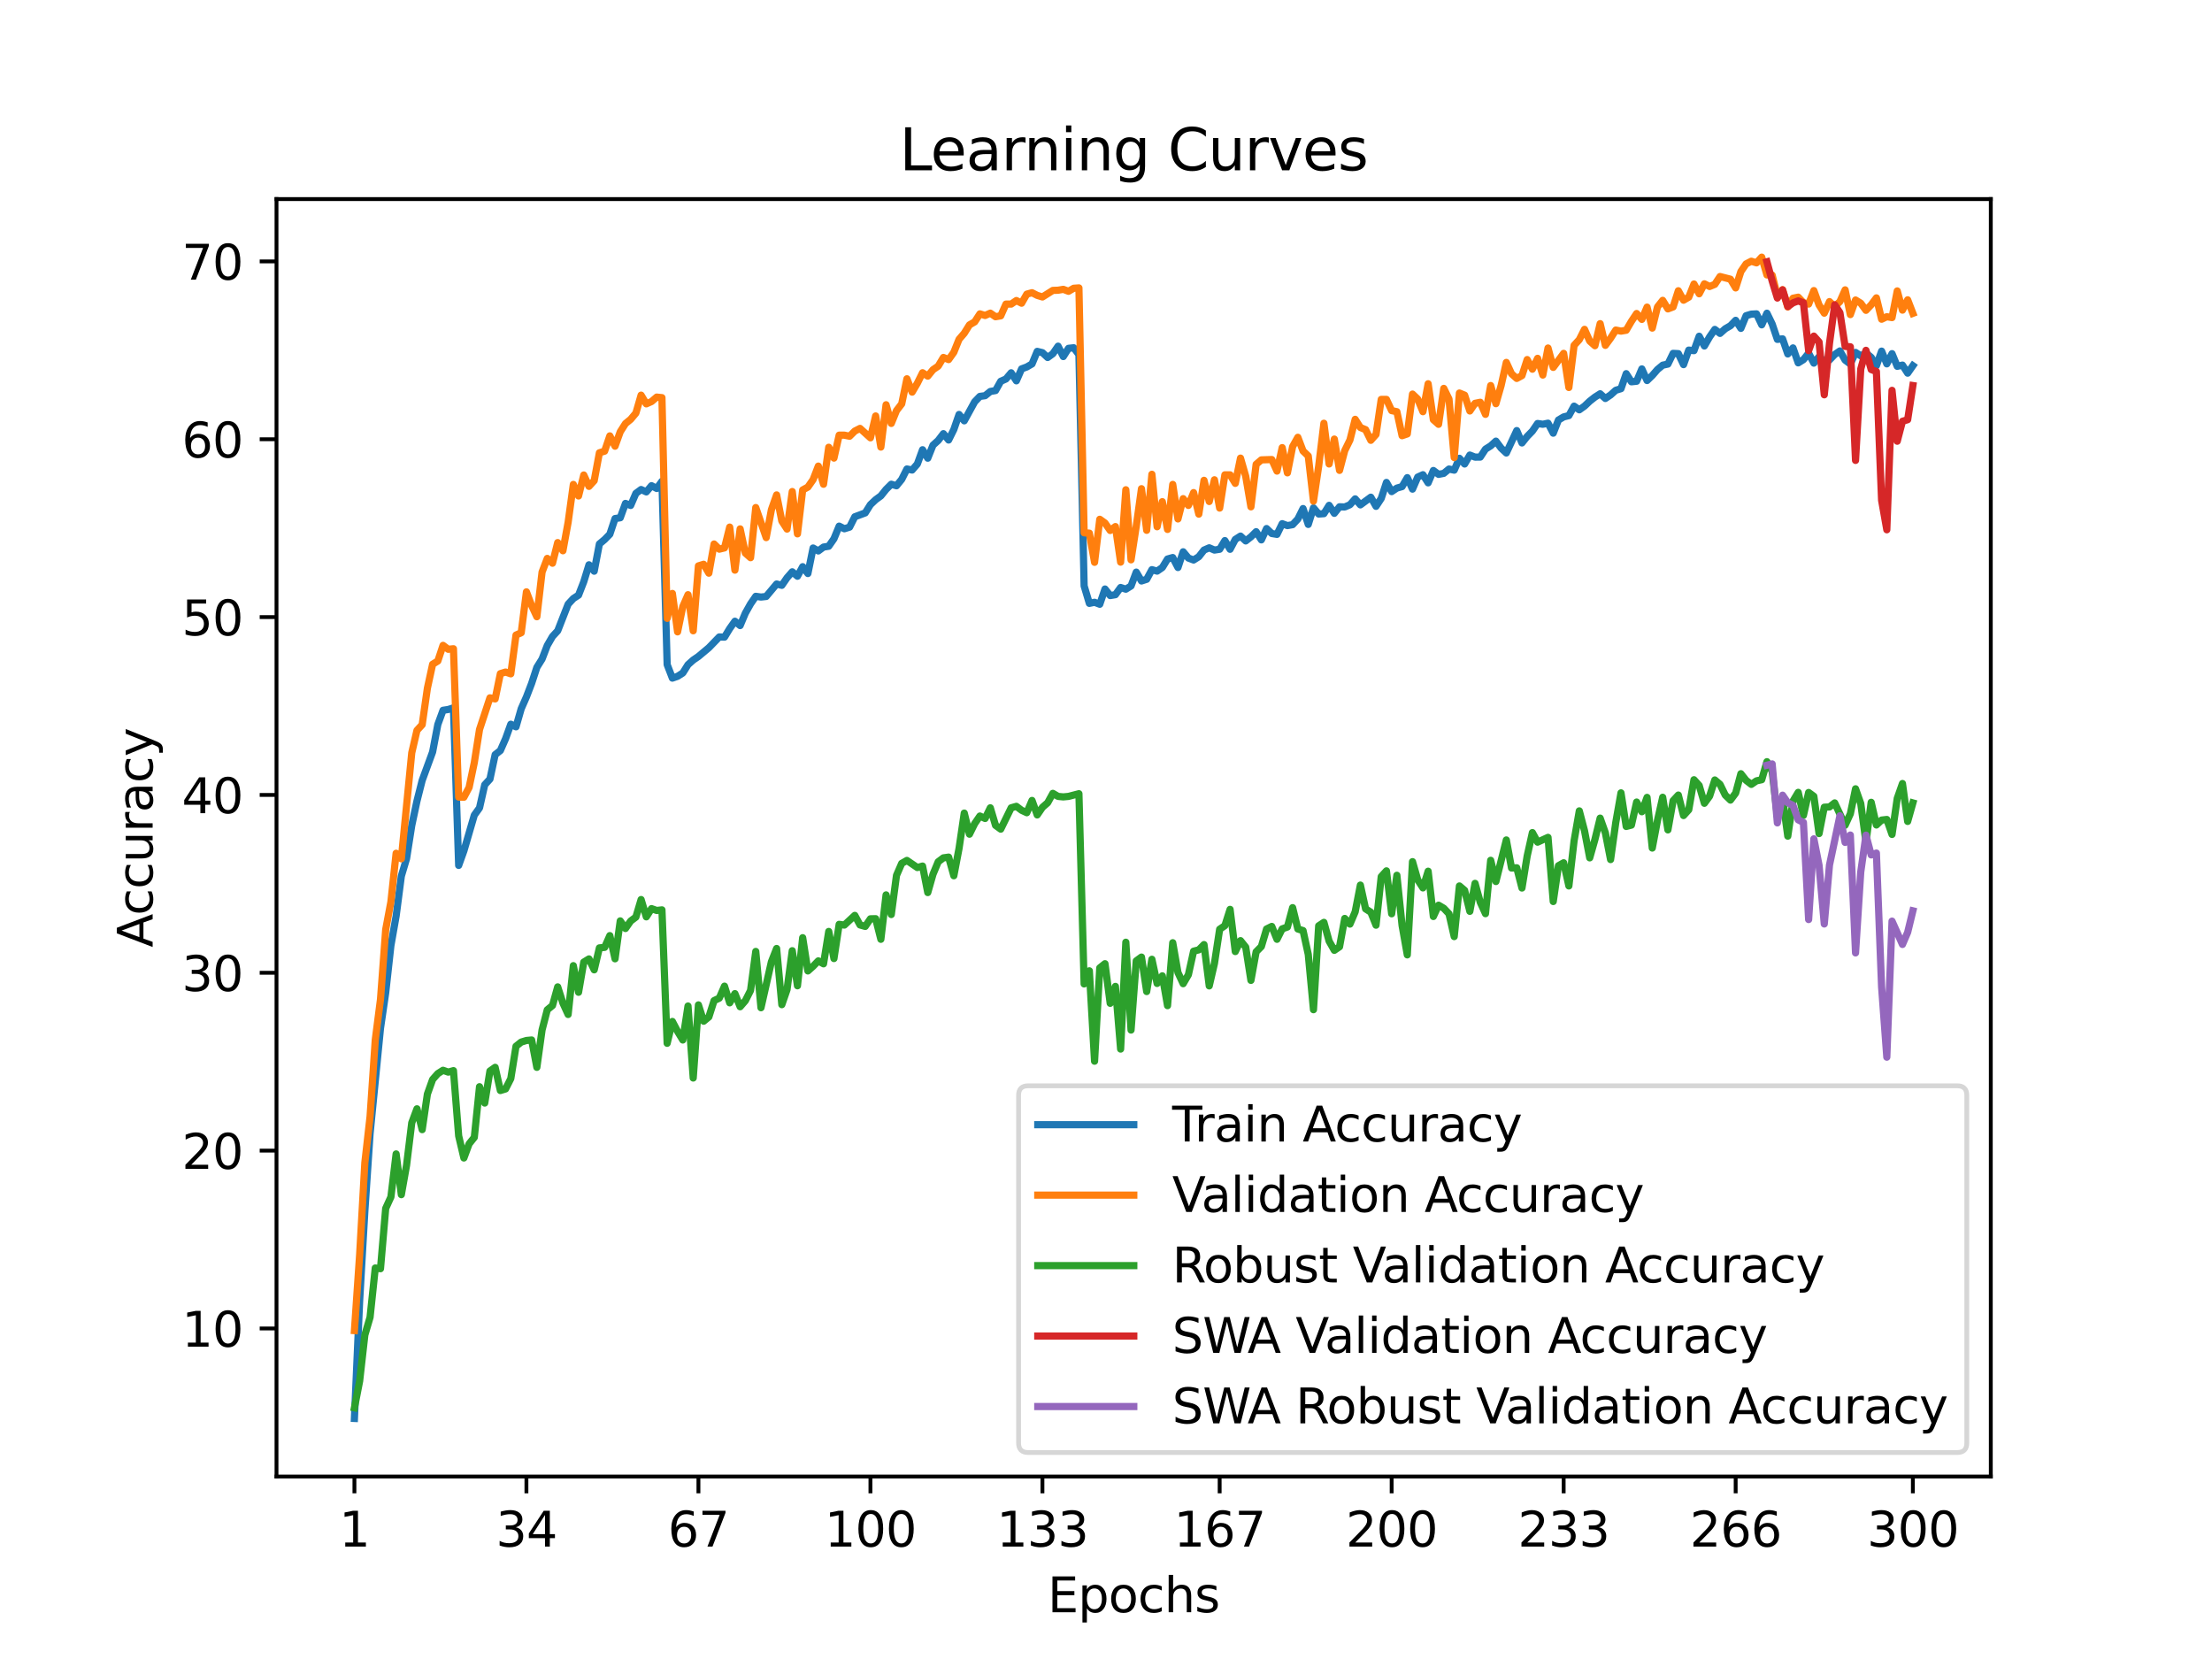 <?xml version="1.0" encoding="utf-8" standalone="no"?>
<!DOCTYPE svg PUBLIC "-//W3C//DTD SVG 1.1//EN"
  "http://www.w3.org/Graphics/SVG/1.1/DTD/svg11.dtd">
<svg xmlns:xlink="http://www.w3.org/1999/xlink" width="460.8pt" height="345.6pt" viewBox="0 0 460.8 345.6" xmlns="http://www.w3.org/2000/svg" version="1.1">
 <defs>
  <style type="text/css">*{stroke-linejoin: round; stroke-linecap: butt}</style>
 </defs>
 <g id="figure_1">
  <g id="patch_1">
   <path d="M 0 345.6 
L 460.8 345.6 
L 460.8 0 
L 0 0 
z
" style="fill: #ffffff"/>
  </g>
  <g id="axes_1">
   <g id="patch_2">
    <path d="M 57.6 307.584 
L 414.72 307.584 
L 414.72 41.472 
L 57.6 41.472 
z
" style="fill: #ffffff"/>
   </g>
   <g id="matplotlib.axis_1">
    <g id="xtick_1">
     <g id="line2d_1">
      <defs>
       <path id="m4e89947d98" d="M 0 0 
L 0 3.5 
" style="stroke: #000000; stroke-width: 0.8"/>
      </defs>
      <g>
       <use xlink:href="#m4e89947d98" x="73.833" y="307.584" style="stroke: #000000; stroke-width: 0.8"/>
      </g>
     </g>
     <g id="text_1">
      <!-- 1 -->
      <g transform="translate(70.651 322.182) scale(0.1 -0.1)">
       <defs>
        <path id="DejaVuSans-31" d="M 794 531 
L 1825 531 
L 1825 4091 
L 703 3866 
L 703 4441 
L 1819 4666 
L 2450 4666 
L 2450 531 
L 3481 531 
L 3481 0 
L 794 0 
L 794 531 
z
" transform="scale(0.016)"/>
       </defs>
       <use xlink:href="#DejaVuSans-31"/>
      </g>
     </g>
    </g>
    <g id="xtick_2">
     <g id="line2d_2">
      <g>
       <use xlink:href="#m4e89947d98" x="109.664" y="307.584" style="stroke: #000000; stroke-width: 0.8"/>
      </g>
     </g>
     <g id="text_2">
      <!-- 34 -->
      <g transform="translate(103.302 322.182) scale(0.1 -0.1)">
       <defs>
        <path id="DejaVuSans-33" d="M 2597 2516 
Q 3050 2419 3304 2112 
Q 3559 1806 3559 1356 
Q 3559 666 3084 287 
Q 2609 -91 1734 -91 
Q 1441 -91 1130 -33 
Q 819 25 488 141 
L 488 750 
Q 750 597 1062 519 
Q 1375 441 1716 441 
Q 2309 441 2620 675 
Q 2931 909 2931 1356 
Q 2931 1769 2642 2001 
Q 2353 2234 1838 2234 
L 1294 2234 
L 1294 2753 
L 1863 2753 
Q 2328 2753 2575 2939 
Q 2822 3125 2822 3475 
Q 2822 3834 2567 4026 
Q 2313 4219 1838 4219 
Q 1578 4219 1281 4162 
Q 984 4106 628 3988 
L 628 4550 
Q 988 4650 1302 4700 
Q 1616 4750 1894 4750 
Q 2613 4750 3031 4423 
Q 3450 4097 3450 3541 
Q 3450 3153 3228 2886 
Q 3006 2619 2597 2516 
z
" transform="scale(0.016)"/>
        <path id="DejaVuSans-34" d="M 2419 4116 
L 825 1625 
L 2419 1625 
L 2419 4116 
z
M 2253 4666 
L 3047 4666 
L 3047 1625 
L 3713 1625 
L 3713 1100 
L 3047 1100 
L 3047 0 
L 2419 0 
L 2419 1100 
L 313 1100 
L 313 1709 
L 2253 4666 
z
" transform="scale(0.016)"/>
       </defs>
       <use xlink:href="#DejaVuSans-33"/>
       <use xlink:href="#DejaVuSans-34" x="63.623"/>
      </g>
     </g>
    </g>
    <g id="xtick_3">
     <g id="line2d_3">
      <g>
       <use xlink:href="#m4e89947d98" x="145.496" y="307.584" style="stroke: #000000; stroke-width: 0.8"/>
      </g>
     </g>
     <g id="text_3">
      <!-- 67 -->
      <g transform="translate(139.133 322.182) scale(0.1 -0.1)">
       <defs>
        <path id="DejaVuSans-36" d="M 2113 2584 
Q 1688 2584 1439 2293 
Q 1191 2003 1191 1497 
Q 1191 994 1439 701 
Q 1688 409 2113 409 
Q 2538 409 2786 701 
Q 3034 994 3034 1497 
Q 3034 2003 2786 2293 
Q 2538 2584 2113 2584 
z
M 3366 4563 
L 3366 3988 
Q 3128 4100 2886 4159 
Q 2644 4219 2406 4219 
Q 1781 4219 1451 3797 
Q 1122 3375 1075 2522 
Q 1259 2794 1537 2939 
Q 1816 3084 2150 3084 
Q 2853 3084 3261 2657 
Q 3669 2231 3669 1497 
Q 3669 778 3244 343 
Q 2819 -91 2113 -91 
Q 1303 -91 875 529 
Q 447 1150 447 2328 
Q 447 3434 972 4092 
Q 1497 4750 2381 4750 
Q 2619 4750 2861 4703 
Q 3103 4656 3366 4563 
z
" transform="scale(0.016)"/>
        <path id="DejaVuSans-37" d="M 525 4666 
L 3525 4666 
L 3525 4397 
L 1831 0 
L 1172 0 
L 2766 4134 
L 525 4134 
L 525 4666 
z
" transform="scale(0.016)"/>
       </defs>
       <use xlink:href="#DejaVuSans-36"/>
       <use xlink:href="#DejaVuSans-37" x="63.623"/>
      </g>
     </g>
    </g>
    <g id="xtick_4">
     <g id="line2d_4">
      <g>
       <use xlink:href="#m4e89947d98" x="181.327" y="307.584" style="stroke: #000000; stroke-width: 0.8"/>
      </g>
     </g>
     <g id="text_4">
      <!-- 100 -->
      <g transform="translate(171.783 322.182) scale(0.1 -0.1)">
       <defs>
        <path id="DejaVuSans-30" d="M 2034 4250 
Q 1547 4250 1301 3770 
Q 1056 3291 1056 2328 
Q 1056 1369 1301 889 
Q 1547 409 2034 409 
Q 2525 409 2770 889 
Q 3016 1369 3016 2328 
Q 3016 3291 2770 3770 
Q 2525 4250 2034 4250 
z
M 2034 4750 
Q 2819 4750 3233 4129 
Q 3647 3509 3647 2328 
Q 3647 1150 3233 529 
Q 2819 -91 2034 -91 
Q 1250 -91 836 529 
Q 422 1150 422 2328 
Q 422 3509 836 4129 
Q 1250 4750 2034 4750 
z
" transform="scale(0.016)"/>
       </defs>
       <use xlink:href="#DejaVuSans-31"/>
       <use xlink:href="#DejaVuSans-30" x="63.623"/>
       <use xlink:href="#DejaVuSans-30" x="127.246"/>
      </g>
     </g>
    </g>
    <g id="xtick_5">
     <g id="line2d_5">
      <g>
       <use xlink:href="#m4e89947d98" x="217.158" y="307.584" style="stroke: #000000; stroke-width: 0.8"/>
      </g>
     </g>
     <g id="text_5">
      <!-- 133 -->
      <g transform="translate(207.615 322.182) scale(0.1 -0.1)">
       <use xlink:href="#DejaVuSans-31"/>
       <use xlink:href="#DejaVuSans-33" x="63.623"/>
       <use xlink:href="#DejaVuSans-33" x="127.246"/>
      </g>
     </g>
    </g>
    <g id="xtick_6">
     <g id="line2d_6">
      <g>
       <use xlink:href="#m4e89947d98" x="254.076" y="307.584" style="stroke: #000000; stroke-width: 0.8"/>
      </g>
     </g>
     <g id="text_6">
      <!-- 167 -->
      <g transform="translate(244.532 322.182) scale(0.1 -0.1)">
       <use xlink:href="#DejaVuSans-31"/>
       <use xlink:href="#DejaVuSans-36" x="63.623"/>
       <use xlink:href="#DejaVuSans-37" x="127.246"/>
      </g>
     </g>
    </g>
    <g id="xtick_7">
     <g id="line2d_7">
      <g>
       <use xlink:href="#m4e89947d98" x="289.907" y="307.584" style="stroke: #000000; stroke-width: 0.8"/>
      </g>
     </g>
     <g id="text_7">
      <!-- 200 -->
      <g transform="translate(280.363 322.182) scale(0.1 -0.1)">
       <defs>
        <path id="DejaVuSans-32" d="M 1228 531 
L 3431 531 
L 3431 0 
L 469 0 
L 469 531 
Q 828 903 1448 1529 
Q 2069 2156 2228 2338 
Q 2531 2678 2651 2914 
Q 2772 3150 2772 3378 
Q 2772 3750 2511 3984 
Q 2250 4219 1831 4219 
Q 1534 4219 1204 4116 
Q 875 4013 500 3803 
L 500 4441 
Q 881 4594 1212 4672 
Q 1544 4750 1819 4750 
Q 2544 4750 2975 4387 
Q 3406 4025 3406 3419 
Q 3406 3131 3298 2873 
Q 3191 2616 2906 2266 
Q 2828 2175 2409 1742 
Q 1991 1309 1228 531 
z
" transform="scale(0.016)"/>
       </defs>
       <use xlink:href="#DejaVuSans-32"/>
       <use xlink:href="#DejaVuSans-30" x="63.623"/>
       <use xlink:href="#DejaVuSans-30" x="127.246"/>
      </g>
     </g>
    </g>
    <g id="xtick_8">
     <g id="line2d_8">
      <g>
       <use xlink:href="#m4e89947d98" x="325.739" y="307.584" style="stroke: #000000; stroke-width: 0.8"/>
      </g>
     </g>
     <g id="text_8">
      <!-- 233 -->
      <g transform="translate(316.195 322.182) scale(0.1 -0.1)">
       <use xlink:href="#DejaVuSans-32"/>
       <use xlink:href="#DejaVuSans-33" x="63.623"/>
       <use xlink:href="#DejaVuSans-33" x="127.246"/>
      </g>
     </g>
    </g>
    <g id="xtick_9">
     <g id="line2d_9">
      <g>
       <use xlink:href="#m4e89947d98" x="361.57" y="307.584" style="stroke: #000000; stroke-width: 0.8"/>
      </g>
     </g>
     <g id="text_9">
      <!-- 266 -->
      <g transform="translate(352.026 322.182) scale(0.1 -0.1)">
       <use xlink:href="#DejaVuSans-32"/>
       <use xlink:href="#DejaVuSans-36" x="63.623"/>
       <use xlink:href="#DejaVuSans-36" x="127.246"/>
      </g>
     </g>
    </g>
    <g id="xtick_10">
     <g id="line2d_10">
      <g>
       <use xlink:href="#m4e89947d98" x="398.487" y="307.584" style="stroke: #000000; stroke-width: 0.8"/>
      </g>
     </g>
     <g id="text_10">
      <!-- 300 -->
      <g transform="translate(388.944 322.182) scale(0.1 -0.1)">
       <use xlink:href="#DejaVuSans-33"/>
       <use xlink:href="#DejaVuSans-30" x="63.623"/>
       <use xlink:href="#DejaVuSans-30" x="127.246"/>
      </g>
     </g>
    </g>
    <g id="text_11">
     <!-- Epochs -->
     <g transform="translate(218.244 335.861) scale(0.1 -0.1)">
      <defs>
       <path id="DejaVuSans-45" d="M 628 4666 
L 3578 4666 
L 3578 4134 
L 1259 4134 
L 1259 2753 
L 3481 2753 
L 3481 2222 
L 1259 2222 
L 1259 531 
L 3634 531 
L 3634 0 
L 628 0 
L 628 4666 
z
" transform="scale(0.016)"/>
       <path id="DejaVuSans-70" d="M 1159 525 
L 1159 -1331 
L 581 -1331 
L 581 3500 
L 1159 3500 
L 1159 2969 
Q 1341 3281 1617 3432 
Q 1894 3584 2278 3584 
Q 2916 3584 3314 3078 
Q 3713 2572 3713 1747 
Q 3713 922 3314 415 
Q 2916 -91 2278 -91 
Q 1894 -91 1617 61 
Q 1341 213 1159 525 
z
M 3116 1747 
Q 3116 2381 2855 2742 
Q 2594 3103 2138 3103 
Q 1681 3103 1420 2742 
Q 1159 2381 1159 1747 
Q 1159 1113 1420 752 
Q 1681 391 2138 391 
Q 2594 391 2855 752 
Q 3116 1113 3116 1747 
z
" transform="scale(0.016)"/>
       <path id="DejaVuSans-6f" d="M 1959 3097 
Q 1497 3097 1228 2736 
Q 959 2375 959 1747 
Q 959 1119 1226 758 
Q 1494 397 1959 397 
Q 2419 397 2687 759 
Q 2956 1122 2956 1747 
Q 2956 2369 2687 2733 
Q 2419 3097 1959 3097 
z
M 1959 3584 
Q 2709 3584 3137 3096 
Q 3566 2609 3566 1747 
Q 3566 888 3137 398 
Q 2709 -91 1959 -91 
Q 1206 -91 779 398 
Q 353 888 353 1747 
Q 353 2609 779 3096 
Q 1206 3584 1959 3584 
z
" transform="scale(0.016)"/>
       <path id="DejaVuSans-63" d="M 3122 3366 
L 3122 2828 
Q 2878 2963 2633 3030 
Q 2388 3097 2138 3097 
Q 1578 3097 1268 2742 
Q 959 2388 959 1747 
Q 959 1106 1268 751 
Q 1578 397 2138 397 
Q 2388 397 2633 464 
Q 2878 531 3122 666 
L 3122 134 
Q 2881 22 2623 -34 
Q 2366 -91 2075 -91 
Q 1284 -91 818 406 
Q 353 903 353 1747 
Q 353 2603 823 3093 
Q 1294 3584 2113 3584 
Q 2378 3584 2631 3529 
Q 2884 3475 3122 3366 
z
" transform="scale(0.016)"/>
       <path id="DejaVuSans-68" d="M 3513 2113 
L 3513 0 
L 2938 0 
L 2938 2094 
Q 2938 2591 2744 2837 
Q 2550 3084 2163 3084 
Q 1697 3084 1428 2787 
Q 1159 2491 1159 1978 
L 1159 0 
L 581 0 
L 581 4863 
L 1159 4863 
L 1159 2956 
Q 1366 3272 1645 3428 
Q 1925 3584 2291 3584 
Q 2894 3584 3203 3211 
Q 3513 2838 3513 2113 
z
" transform="scale(0.016)"/>
       <path id="DejaVuSans-73" d="M 2834 3397 
L 2834 2853 
Q 2591 2978 2328 3040 
Q 2066 3103 1784 3103 
Q 1356 3103 1142 2972 
Q 928 2841 928 2578 
Q 928 2378 1081 2264 
Q 1234 2150 1697 2047 
L 1894 2003 
Q 2506 1872 2764 1633 
Q 3022 1394 3022 966 
Q 3022 478 2636 193 
Q 2250 -91 1575 -91 
Q 1294 -91 989 -36 
Q 684 19 347 128 
L 347 722 
Q 666 556 975 473 
Q 1284 391 1588 391 
Q 1994 391 2212 530 
Q 2431 669 2431 922 
Q 2431 1156 2273 1281 
Q 2116 1406 1581 1522 
L 1381 1569 
Q 847 1681 609 1914 
Q 372 2147 372 2553 
Q 372 3047 722 3315 
Q 1072 3584 1716 3584 
Q 2034 3584 2315 3537 
Q 2597 3491 2834 3397 
z
" transform="scale(0.016)"/>
      </defs>
      <use xlink:href="#DejaVuSans-45"/>
      <use xlink:href="#DejaVuSans-70" x="63.184"/>
      <use xlink:href="#DejaVuSans-6f" x="126.66"/>
      <use xlink:href="#DejaVuSans-63" x="187.842"/>
      <use xlink:href="#DejaVuSans-68" x="242.822"/>
      <use xlink:href="#DejaVuSans-73" x="306.201"/>
     </g>
    </g>
   </g>
   <g id="matplotlib.axis_2">
    <g id="ytick_1">
     <g id="line2d_11">
      <defs>
       <path id="m5d0b5d0ecc" d="M 0 0 
L -3.5 0 
" style="stroke: #000000; stroke-width: 0.8"/>
      </defs>
      <g>
       <use xlink:href="#m5d0b5d0ecc" x="57.6" y="276.742" style="stroke: #000000; stroke-width: 0.8"/>
      </g>
     </g>
     <g id="text_12">
      <!-- 10 -->
      <g transform="translate(37.875 280.541) scale(0.1 -0.1)">
       <use xlink:href="#DejaVuSans-31"/>
       <use xlink:href="#DejaVuSans-30" x="63.623"/>
      </g>
     </g>
    </g>
    <g id="ytick_2">
     <g id="line2d_12">
      <g>
       <use xlink:href="#m5d0b5d0ecc" x="57.6" y="239.695" style="stroke: #000000; stroke-width: 0.8"/>
      </g>
     </g>
     <g id="text_13">
      <!-- 20 -->
      <g transform="translate(37.875 243.494) scale(0.1 -0.1)">
       <use xlink:href="#DejaVuSans-32"/>
       <use xlink:href="#DejaVuSans-30" x="63.623"/>
      </g>
     </g>
    </g>
    <g id="ytick_3">
     <g id="line2d_13">
      <g>
       <use xlink:href="#m5d0b5d0ecc" x="57.6" y="202.647" style="stroke: #000000; stroke-width: 0.8"/>
      </g>
     </g>
     <g id="text_14">
      <!-- 30 -->
      <g transform="translate(37.875 206.446) scale(0.1 -0.1)">
       <use xlink:href="#DejaVuSans-33"/>
       <use xlink:href="#DejaVuSans-30" x="63.623"/>
      </g>
     </g>
    </g>
    <g id="ytick_4">
     <g id="line2d_14">
      <g>
       <use xlink:href="#m5d0b5d0ecc" x="57.6" y="165.6" style="stroke: #000000; stroke-width: 0.8"/>
      </g>
     </g>
     <g id="text_15">
      <!-- 40 -->
      <g transform="translate(37.875 169.399) scale(0.1 -0.1)">
       <use xlink:href="#DejaVuSans-34"/>
       <use xlink:href="#DejaVuSans-30" x="63.623"/>
      </g>
     </g>
    </g>
    <g id="ytick_5">
     <g id="line2d_15">
      <g>
       <use xlink:href="#m5d0b5d0ecc" x="57.6" y="128.552" style="stroke: #000000; stroke-width: 0.8"/>
      </g>
     </g>
     <g id="text_16">
      <!-- 50 -->
      <g transform="translate(37.875 132.351) scale(0.1 -0.1)">
       <defs>
        <path id="DejaVuSans-35" d="M 691 4666 
L 3169 4666 
L 3169 4134 
L 1269 4134 
L 1269 2991 
Q 1406 3038 1543 3061 
Q 1681 3084 1819 3084 
Q 2600 3084 3056 2656 
Q 3513 2228 3513 1497 
Q 3513 744 3044 326 
Q 2575 -91 1722 -91 
Q 1428 -91 1123 -41 
Q 819 9 494 109 
L 494 744 
Q 775 591 1075 516 
Q 1375 441 1709 441 
Q 2250 441 2565 725 
Q 2881 1009 2881 1497 
Q 2881 1984 2565 2268 
Q 2250 2553 1709 2553 
Q 1456 2553 1204 2497 
Q 953 2441 691 2322 
L 691 4666 
z
" transform="scale(0.016)"/>
       </defs>
       <use xlink:href="#DejaVuSans-35"/>
       <use xlink:href="#DejaVuSans-30" x="63.623"/>
      </g>
     </g>
    </g>
    <g id="ytick_6">
     <g id="line2d_16">
      <g>
       <use xlink:href="#m5d0b5d0ecc" x="57.6" y="91.505" style="stroke: #000000; stroke-width: 0.8"/>
      </g>
     </g>
     <g id="text_17">
      <!-- 60 -->
      <g transform="translate(37.875 95.304) scale(0.1 -0.1)">
       <use xlink:href="#DejaVuSans-36"/>
       <use xlink:href="#DejaVuSans-30" x="63.623"/>
      </g>
     </g>
    </g>
    <g id="ytick_7">
     <g id="line2d_17">
      <g>
       <use xlink:href="#m5d0b5d0ecc" x="57.6" y="54.457" style="stroke: #000000; stroke-width: 0.8"/>
      </g>
     </g>
     <g id="text_18">
      <!-- 70 -->
      <g transform="translate(37.875 58.256) scale(0.1 -0.1)">
       <use xlink:href="#DejaVuSans-37"/>
       <use xlink:href="#DejaVuSans-30" x="63.623"/>
      </g>
     </g>
    </g>
    <g id="text_19">
     <!-- Accuracy -->
     <g transform="translate(31.795 197.356) rotate(-90) scale(0.1 -0.1)">
      <defs>
       <path id="DejaVuSans-41" d="M 2188 4044 
L 1331 1722 
L 3047 1722 
L 2188 4044 
z
M 1831 4666 
L 2547 4666 
L 4325 0 
L 3669 0 
L 3244 1197 
L 1141 1197 
L 716 0 
L 50 0 
L 1831 4666 
z
" transform="scale(0.016)"/>
       <path id="DejaVuSans-75" d="M 544 1381 
L 544 3500 
L 1119 3500 
L 1119 1403 
Q 1119 906 1312 657 
Q 1506 409 1894 409 
Q 2359 409 2629 706 
Q 2900 1003 2900 1516 
L 2900 3500 
L 3475 3500 
L 3475 0 
L 2900 0 
L 2900 538 
Q 2691 219 2414 64 
Q 2138 -91 1772 -91 
Q 1169 -91 856 284 
Q 544 659 544 1381 
z
M 1991 3584 
L 1991 3584 
z
" transform="scale(0.016)"/>
       <path id="DejaVuSans-72" d="M 2631 2963 
Q 2534 3019 2420 3045 
Q 2306 3072 2169 3072 
Q 1681 3072 1420 2755 
Q 1159 2438 1159 1844 
L 1159 0 
L 581 0 
L 581 3500 
L 1159 3500 
L 1159 2956 
Q 1341 3275 1631 3429 
Q 1922 3584 2338 3584 
Q 2397 3584 2469 3576 
Q 2541 3569 2628 3553 
L 2631 2963 
z
" transform="scale(0.016)"/>
       <path id="DejaVuSans-61" d="M 2194 1759 
Q 1497 1759 1228 1600 
Q 959 1441 959 1056 
Q 959 750 1161 570 
Q 1363 391 1709 391 
Q 2188 391 2477 730 
Q 2766 1069 2766 1631 
L 2766 1759 
L 2194 1759 
z
M 3341 1997 
L 3341 0 
L 2766 0 
L 2766 531 
Q 2569 213 2275 61 
Q 1981 -91 1556 -91 
Q 1019 -91 701 211 
Q 384 513 384 1019 
Q 384 1609 779 1909 
Q 1175 2209 1959 2209 
L 2766 2209 
L 2766 2266 
Q 2766 2663 2505 2880 
Q 2244 3097 1772 3097 
Q 1472 3097 1187 3025 
Q 903 2953 641 2809 
L 641 3341 
Q 956 3463 1253 3523 
Q 1550 3584 1831 3584 
Q 2591 3584 2966 3190 
Q 3341 2797 3341 1997 
z
" transform="scale(0.016)"/>
       <path id="DejaVuSans-79" d="M 2059 -325 
Q 1816 -950 1584 -1140 
Q 1353 -1331 966 -1331 
L 506 -1331 
L 506 -850 
L 844 -850 
Q 1081 -850 1212 -737 
Q 1344 -625 1503 -206 
L 1606 56 
L 191 3500 
L 800 3500 
L 1894 763 
L 2988 3500 
L 3597 3500 
L 2059 -325 
z
" transform="scale(0.016)"/>
      </defs>
      <use xlink:href="#DejaVuSans-41"/>
      <use xlink:href="#DejaVuSans-63" x="66.658"/>
      <use xlink:href="#DejaVuSans-63" x="121.639"/>
      <use xlink:href="#DejaVuSans-75" x="176.619"/>
      <use xlink:href="#DejaVuSans-72" x="239.998"/>
      <use xlink:href="#DejaVuSans-61" x="281.111"/>
      <use xlink:href="#DejaVuSans-63" x="342.391"/>
      <use xlink:href="#DejaVuSans-79" x="397.371"/>
     </g>
    </g>
   </g>
   <g id="line2d_18">
    <path d="M 73.833 295.488 
L 74.919 270.977 
L 76.004 252.298 
L 77.09 236.171 
L 79.262 214.202 
L 80.348 206.796 
L 81.433 196.979 
L 82.519 190.829 
L 83.605 182.512 
L 84.691 178.87 
L 85.777 171.953 
L 86.862 166.859 
L 87.948 162.565 
L 90.12 156.641 
L 91.206 150.929 
L 92.291 147.965 
L 93.377 147.798 
L 94.463 147.457 
L 95.549 180.278 
L 96.635 177.258 
L 98.806 169.812 
L 99.892 168.3 
L 100.978 163.488 
L 102.064 162.299 
L 103.149 157.205 
L 104.235 156.353 
L 105.321 153.881 
L 106.407 150.869 
L 107.493 151.407 
L 108.578 147.643 
L 109.664 145.179 
L 110.75 142.352 
L 111.836 139.029 
L 112.922 137.288 
L 114.007 134.465 
L 115.093 132.587 
L 116.179 131.408 
L 118.351 125.862 
L 119.436 124.688 
L 120.522 123.977 
L 121.608 121.183 
L 122.694 117.656 
L 123.78 118.99 
L 124.865 113.311 
L 125.951 112.399 
L 127.037 111.292 
L 128.123 108.024 
L 129.209 107.861 
L 130.294 104.871 
L 131.38 105.294 
L 132.466 102.778 
L 133.552 101.978 
L 134.638 102.471 
L 135.723 101.181 
L 136.809 101.759 
L 137.895 100.266 
L 138.981 138.447 
L 140.067 141.263 
L 141.152 140.889 
L 142.238 140.196 
L 143.324 138.466 
L 144.41 137.495 
L 145.496 136.751 
L 147.667 134.932 
L 149.839 132.687 
L 150.925 132.727 
L 152.01 130.945 
L 153.096 129.415 
L 154.182 130.316 
L 155.268 127.737 
L 156.354 125.803 
L 157.439 124.225 
L 158.525 124.377 
L 159.611 124.255 
L 161.783 121.661 
L 162.868 121.935 
L 163.954 120.361 
L 165.04 119.12 
L 166.126 120.039 
L 167.212 118.053 
L 168.297 119.475 
L 169.383 114.159 
L 170.469 114.774 
L 171.555 113.966 
L 172.641 113.792 
L 173.726 112.236 
L 174.812 109.602 
L 175.898 110.151 
L 176.984 109.813 
L 178.07 107.654 
L 180.241 106.85 
L 181.327 105.123 
L 182.413 104.097 
L 183.499 103.301 
L 184.584 101.952 
L 185.67 100.874 
L 186.756 101.196 
L 187.842 99.859 
L 188.928 97.699 
L 190.013 97.914 
L 191.099 96.662 
L 192.185 93.687 
L 193.271 95.45 
L 194.357 92.742 
L 195.442 91.76 
L 196.528 90.341 
L 197.614 91.664 
L 198.7 89.474 
L 199.786 86.34 
L 200.871 87.666 
L 203.043 83.702 
L 204.129 82.576 
L 205.215 82.428 
L 206.3 81.554 
L 207.386 81.361 
L 208.472 79.431 
L 209.558 78.949 
L 210.644 77.66 
L 211.729 79.335 
L 212.815 76.845 
L 213.901 76.445 
L 214.987 75.811 
L 216.073 73.199 
L 217.158 73.462 
L 218.244 74.474 
L 219.33 73.685 
L 220.416 72.114 
L 221.502 74.278 
L 222.587 72.566 
L 223.673 72.444 
L 224.759 73.877 
L 225.845 122.065 
L 226.931 125.692 
L 228.016 125.466 
L 229.102 125.877 
L 230.188 122.702 
L 231.274 124.066 
L 232.36 123.884 
L 233.445 122.387 
L 234.531 122.739 
L 235.617 122.065 
L 236.703 119.183 
L 237.789 121.028 
L 238.875 120.676 
L 239.96 118.672 
L 241.046 118.975 
L 242.132 118.231 
L 243.218 116.452 
L 244.304 116.145 
L 245.389 118.223 
L 246.475 114.948 
L 247.561 116.252 
L 248.647 116.66 
L 249.733 115.974 
L 250.818 114.589 
L 251.904 114.115 
L 252.99 114.589 
L 254.076 114.422 
L 255.162 112.614 
L 256.247 114.426 
L 257.333 112.37 
L 258.419 111.677 
L 259.505 112.685 
L 260.591 111.836 
L 261.676 110.762 
L 262.762 112.466 
L 263.848 110.106 
L 264.934 111.14 
L 266.02 111.318 
L 267.105 109.095 
L 268.191 109.491 
L 269.277 109.295 
L 270.363 108.128 
L 271.449 105.942 
L 272.534 109.247 
L 273.62 105.801 
L 274.706 107.079 
L 275.792 107.005 
L 276.878 105.271 
L 277.963 106.935 
L 279.049 105.572 
L 280.135 105.612 
L 281.221 105.145 
L 282.307 103.923 
L 283.392 105.175 
L 285.564 103.575 
L 286.65 105.479 
L 287.736 103.83 
L 288.821 100.5 
L 289.907 102.408 
L 290.993 101.682 
L 292.079 101.367 
L 293.165 99.503 
L 294.25 101.893 
L 295.336 99.385 
L 296.422 98.892 
L 297.508 100.585 
L 298.594 98.014 
L 299.679 98.818 
L 300.765 98.607 
L 301.851 97.71 
L 302.937 97.94 
L 304.023 95.469 
L 305.108 96.658 
L 306.194 94.798 
L 307.28 95.228 
L 308.366 95.217 
L 309.452 93.561 
L 310.537 92.883 
L 311.623 91.897 
L 312.709 93.35 
L 313.795 94.365 
L 315.966 89.697 
L 317.052 92.271 
L 318.138 90.919 
L 319.224 89.804 
L 320.31 88.222 
L 321.395 88.382 
L 322.481 88.156 
L 323.567 90.238 
L 324.653 87.492 
L 325.739 86.851 
L 326.824 86.577 
L 327.91 84.606 
L 328.996 85.373 
L 330.082 84.603 
L 331.168 83.573 
L 332.253 82.724 
L 333.339 82.032 
L 334.425 83.01 
L 335.511 82.276 
L 336.597 81.298 
L 337.682 80.968 
L 338.768 77.842 
L 339.854 79.535 
L 340.94 79.42 
L 342.026 76.852 
L 343.111 79.272 
L 344.197 78.223 
L 345.283 76.975 
L 346.369 76.074 
L 347.455 75.845 
L 348.54 73.611 
L 349.626 73.67 
L 350.712 75.959 
L 351.798 72.933 
L 352.884 73.048 
L 353.969 70.043 
L 355.055 72.073 
L 356.141 70.187 
L 357.227 68.624 
L 358.313 69.454 
L 359.398 68.487 
L 360.484 67.857 
L 361.57 66.731 
L 362.656 68.406 
L 363.742 65.768 
L 364.827 65.442 
L 365.913 65.386 
L 366.999 67.668 
L 368.085 65.249 
L 369.171 67.494 
L 370.256 70.699 
L 371.342 70.591 
L 372.428 73.733 
L 373.514 72.477 
L 374.6 75.593 
L 375.685 74.922 
L 376.771 73.57 
L 377.857 75.645 
L 378.943 74.303 
L 380.029 75.256 
L 381.114 74.978 
L 382.2 73.855 
L 383.286 73.107 
L 384.372 75.018 
L 385.458 75.834 
L 386.543 73.414 
L 387.629 74.129 
L 388.715 73.533 
L 389.801 74.441 
L 390.887 76.189 
L 391.972 73.148 
L 393.058 75.8 
L 394.144 73.674 
L 395.23 76.311 
L 396.316 76.056 
L 397.401 77.734 
L 398.487 76.182 
L 398.487 76.182 
" clip-path="url(#pdd935949e8)" style="fill: none; stroke: #1f77b4; stroke-width: 1.5; stroke-linecap: square"/>
   </g>
   <g id="line2d_19">
    <path d="M 73.833 277.187 
L 74.919 261.404 
L 76.004 242.214 
L 77.09 232.618 
L 78.176 216.614 
L 79.262 208.204 
L 80.348 193.644 
L 81.433 187.865 
L 82.519 177.751 
L 83.605 178.9 
L 85.777 156.819 
L 86.862 152.151 
L 87.948 150.966 
L 89.034 143.371 
L 90.12 138.37 
L 91.206 137.703 
L 92.291 134.443 
L 93.377 135.258 
L 94.463 135.147 
L 95.549 166.044 
L 96.635 166.081 
L 97.72 164.044 
L 98.806 158.857 
L 99.892 151.966 
L 102.064 145.372 
L 103.149 145.594 
L 104.235 140.333 
L 105.321 140 
L 106.407 140.37 
L 107.493 132.294 
L 108.578 131.812 
L 109.664 123.291 
L 110.75 126.144 
L 111.836 128.478 
L 112.922 119.179 
L 114.007 116.326 
L 115.093 117.327 
L 116.179 113.029 
L 117.265 114.733 
L 118.351 108.806 
L 119.436 100.915 
L 120.522 103.323 
L 121.608 98.951 
L 122.694 101.322 
L 123.78 100.137 
L 124.865 94.32 
L 125.951 93.987 
L 127.037 90.801 
L 128.123 92.949 
L 129.209 89.949 
L 130.294 88.244 
L 131.38 87.355 
L 132.466 86.059 
L 133.552 82.317 
L 134.638 84.132 
L 135.723 83.651 
L 136.809 82.724 
L 137.895 82.836 
L 138.981 128.811 
L 140.067 123.625 
L 141.152 131.627 
L 142.238 126.366 
L 143.324 123.884 
L 144.41 131.405 
L 145.496 117.882 
L 146.581 117.549 
L 147.667 119.401 
L 148.753 113.326 
L 149.839 114.4 
L 150.925 114.141 
L 152.01 109.806 
L 153.096 118.772 
L 154.182 110.177 
L 155.268 115.215 
L 156.354 116.178 
L 157.439 105.731 
L 159.611 111.992 
L 160.697 106.175 
L 161.783 103.1 
L 162.868 108.546 
L 163.954 110.214 
L 165.04 102.397 
L 166.126 111.214 
L 167.212 102.063 
L 168.297 101.47 
L 169.383 99.914 
L 170.469 97.099 
L 171.555 100.878 
L 172.641 93.172 
L 173.726 95.432 
L 174.812 90.653 
L 175.898 90.653 
L 176.984 90.875 
L 178.07 89.8 
L 179.155 89.245 
L 181.327 91.208 
L 182.413 86.651 
L 183.499 93.135 
L 184.584 84.317 
L 185.67 88.207 
L 186.756 85.54 
L 187.842 84.132 
L 188.928 78.908 
L 190.013 81.687 
L 191.099 79.835 
L 192.185 77.649 
L 193.271 78.353 
L 194.357 77.019 
L 195.442 76.278 
L 196.528 74.463 
L 197.614 74.907 
L 198.7 73.388 
L 199.786 70.684 
L 200.871 69.424 
L 201.957 67.683 
L 203.043 67.053 
L 204.129 65.386 
L 205.215 65.72 
L 206.3 65.238 
L 207.386 65.979 
L 208.472 65.794 
L 209.558 63.349 
L 210.644 63.349 
L 211.729 62.608 
L 212.815 63.163 
L 213.901 61.274 
L 214.987 60.977 
L 216.073 61.533 
L 217.158 61.867 
L 219.33 60.496 
L 220.416 60.459 
L 221.502 60.274 
L 222.587 60.681 
L 223.673 60.051 
L 224.759 59.977 
L 225.845 110.992 
L 226.931 111.066 
L 228.016 117.141 
L 229.102 108.176 
L 230.188 108.954 
L 231.274 110.51 
L 232.36 109.695 
L 233.445 117.104 
L 234.531 102.026 
L 235.617 116.623 
L 236.703 109.621 
L 237.789 101.804 
L 238.875 110.473 
L 239.96 98.803 
L 241.046 109.732 
L 242.132 104.508 
L 243.218 110.288 
L 244.304 100.915 
L 245.389 108.102 
L 246.475 103.878 
L 247.561 105.286 
L 248.647 102.619 
L 249.733 107.102 
L 250.818 100.063 
L 251.904 104.471 
L 252.99 99.951 
L 254.076 105.842 
L 255.162 98.914 
L 256.247 98.914 
L 257.333 100.692 
L 258.419 95.432 
L 259.505 99.21 
L 260.591 105.583 
L 261.676 96.728 
L 262.762 95.802 
L 264.934 95.728 
L 266.02 98.136 
L 267.105 93.246 
L 268.191 98.507 
L 269.277 93.024 
L 270.363 91.097 
L 271.449 93.95 
L 272.534 94.987 
L 273.62 104.397 
L 274.706 97.099 
L 275.792 88.17 
L 276.878 96.654 
L 277.963 91.468 
L 279.049 97.988 
L 280.135 93.876 
L 281.221 91.653 
L 282.307 87.355 
L 283.392 89.059 
L 284.478 89.504 
L 285.564 91.727 
L 286.65 90.504 
L 287.736 83.206 
L 288.821 83.206 
L 289.907 85.54 
L 290.993 85.762 
L 292.079 90.764 
L 293.165 90.393 
L 294.25 82.095 
L 295.336 83.132 
L 296.422 85.762 
L 297.508 79.946 
L 298.594 87.429 
L 299.679 88.393 
L 300.765 80.909 
L 301.851 83.132 
L 302.937 95.321 
L 304.023 81.872 
L 305.108 82.317 
L 306.194 85.614 
L 307.28 84.021 
L 308.366 83.799 
L 309.452 86.318 
L 310.537 80.316 
L 311.623 84.095 
L 312.709 80.316 
L 313.795 75.5 
L 314.881 77.871 
L 315.966 78.834 
L 317.052 78.242 
L 318.138 74.907 
L 319.224 76.908 
L 320.31 74.648 
L 321.395 78.13 
L 322.481 72.499 
L 323.567 76.537 
L 325.739 73.611 
L 326.824 80.724 
L 327.91 71.944 
L 328.996 70.758 
L 330.082 68.609 
L 331.168 71.054 
L 332.253 72.018 
L 333.339 67.424 
L 334.425 71.944 
L 335.511 70.462 
L 336.597 68.757 
L 337.682 68.98 
L 338.768 68.795 
L 339.854 66.942 
L 340.94 65.312 
L 342.026 66.535 
L 343.111 63.978 
L 344.197 68.35 
L 345.283 63.941 
L 346.369 62.571 
L 347.455 64.349 
L 348.54 63.941 
L 349.626 60.57 
L 350.712 62.533 
L 351.798 61.904 
L 352.884 59.162 
L 353.969 61.2 
L 355.055 59.125 
L 356.141 59.681 
L 357.227 59.236 
L 358.313 57.606 
L 360.484 58.162 
L 361.57 59.977 
L 362.656 56.569 
L 363.742 54.976 
L 364.827 54.42 
L 365.913 54.754 
L 366.999 53.568 
L 368.085 57.273 
L 369.171 57.31 
L 370.256 61.644 
L 371.342 60.348 
L 372.428 63.941 
L 373.514 62.126 
L 374.6 61.904 
L 375.685 63.052 
L 376.771 63.349 
L 377.857 60.533 
L 378.943 63.534 
L 380.029 65.238 
L 381.114 62.83 
L 382.2 63.867 
L 383.286 62.83 
L 384.372 60.385 
L 385.458 65.534 
L 386.543 62.496 
L 387.629 63.163 
L 388.715 64.645 
L 389.801 63.497 
L 390.887 62.052 
L 391.972 66.498 
L 393.058 65.979 
L 394.144 66.164 
L 395.23 60.607 
L 396.316 64.608 
L 397.401 62.459 
L 398.487 65.275 
L 398.487 65.275 
" clip-path="url(#pdd935949e8)" style="fill: none; stroke: #ff7f0e; stroke-width: 1.5; stroke-linecap: square"/>
   </g>
   <g id="line2d_20">
    <path d="M 73.833 293.273 
L 74.919 287.703 
L 76.004 278.096 
L 77.09 274.417 
L 78.176 264.146 
L 79.262 264.299 
L 80.348 251.729 
L 81.433 249.352 
L 82.519 240.384 
L 83.605 248.867 
L 84.691 242.761 
L 85.777 233.895 
L 86.862 230.982 
L 87.948 235.325 
L 89.034 227.916 
L 90.12 224.876 
L 91.206 223.649 
L 92.291 222.959 
L 93.377 223.343 
L 94.463 223.036 
L 95.549 236.629 
L 96.635 241.228 
L 97.72 238.289 
L 98.806 236.935 
L 99.892 226.383 
L 100.978 229.781 
L 102.064 223.113 
L 103.149 222.346 
L 104.235 227.175 
L 105.321 226.843 
L 106.407 224.697 
L 107.493 217.951 
L 108.578 217.083 
L 109.664 216.751 
L 110.75 216.648 
L 111.836 222.346 
L 112.922 214.553 
L 114.007 210.363 
L 115.093 209.469 
L 116.179 205.585 
L 117.265 208.958 
L 118.351 211.334 
L 119.436 201.165 
L 120.522 206.709 
L 121.608 200.424 
L 122.694 199.76 
L 123.78 202.034 
L 124.865 197.46 
L 125.951 197.358 
L 127.037 194.905 
L 128.123 199.734 
L 129.209 191.839 
L 130.294 193.423 
L 131.38 191.865 
L 132.466 191.047 
L 133.552 187.394 
L 134.638 190.996 
L 135.723 189.284 
L 136.809 189.668 
L 137.895 189.54 
L 138.981 217.338 
L 140.067 212.79 
L 141.152 214.86 
L 142.238 216.648 
L 143.324 209.571 
L 144.41 224.569 
L 145.496 209.341 
L 146.581 212.739 
L 147.667 211.845 
L 148.753 208.447 
L 149.839 207.936 
L 150.925 205.432 
L 152.01 208.907 
L 153.096 206.991 
L 154.182 209.724 
L 155.268 208.472 
L 156.354 206.326 
L 157.439 198.201 
L 158.525 209.929 
L 160.697 200.348 
L 161.783 197.588 
L 162.868 209.29 
L 163.954 206.147 
L 165.04 198.048 
L 166.126 205.355 
L 167.212 195.34 
L 168.297 202.264 
L 169.383 201.293 
L 170.469 200.169 
L 171.555 200.782 
L 172.641 194.037 
L 173.726 199.683 
L 174.812 192.555 
L 175.898 192.708 
L 178.07 190.69 
L 179.155 192.683 
L 180.241 192.989 
L 181.327 191.405 
L 182.413 191.379 
L 183.499 195.672 
L 184.584 186.423 
L 185.67 190.511 
L 186.756 182.36 
L 187.842 179.856 
L 188.928 179.243 
L 191.099 180.725 
L 192.185 180.419 
L 193.271 185.937 
L 194.357 182.13 
L 195.442 179.524 
L 196.528 178.707 
L 197.614 178.553 
L 198.7 182.437 
L 199.786 176.739 
L 200.871 169.381 
L 201.957 173.776 
L 203.043 171.578 
L 204.129 169.994 
L 205.215 170.505 
L 206.3 168.282 
L 207.386 171.936 
L 208.472 172.728 
L 210.644 168.282 
L 211.729 167.976 
L 212.815 168.793 
L 213.901 169.304 
L 214.987 166.749 
L 216.073 169.764 
L 217.158 168.18 
L 218.244 167.235 
L 219.33 165.267 
L 220.416 165.906 
L 221.502 166.008 
L 222.587 165.906 
L 224.759 165.344 
L 225.845 204.972 
L 226.931 202.238 
L 228.016 221.069 
L 229.102 201.625 
L 230.188 200.756 
L 231.274 209.009 
L 232.36 205.483 
L 233.445 218.539 
L 234.531 196.285 
L 235.617 214.579 
L 236.703 200.169 
L 237.789 199.377 
L 238.875 206.556 
L 239.96 199.837 
L 241.046 204.87 
L 242.132 203.286 
L 243.218 209.494 
L 244.304 196.387 
L 245.389 202.596 
L 246.475 204.921 
L 247.561 203.056 
L 248.647 198.15 
L 249.733 197.869 
L 250.818 196.771 
L 251.904 205.381 
L 252.99 200.705 
L 254.076 193.577 
L 255.162 192.836 
L 256.247 189.438 
L 257.333 198.227 
L 258.419 195.953 
L 259.505 197.307 
L 260.591 204.231 
L 261.676 198.278 
L 262.762 197.179 
L 263.848 193.526 
L 264.934 192.989 
L 266.02 195.672 
L 267.105 193.5 
L 268.191 193.117 
L 269.277 189.08 
L 270.363 193.526 
L 271.449 193.858 
L 272.534 198.815 
L 273.62 210.338 
L 274.706 192.861 
L 275.792 192.146 
L 276.878 196.055 
L 277.963 197.971 
L 279.049 197.23 
L 280.135 191.328 
L 281.221 192.504 
L 282.307 189.949 
L 283.392 184.379 
L 284.478 189.335 
L 285.564 190.025 
L 286.65 192.734 
L 287.736 182.616 
L 288.821 181.415 
L 289.907 190.357 
L 290.993 182.335 
L 292.079 192.785 
L 293.165 198.917 
L 294.25 179.499 
L 295.336 183.28 
L 296.422 184.966 
L 297.508 181.492 
L 298.594 190.92 
L 299.679 188.569 
L 300.765 189.208 
L 301.851 190.357 
L 302.937 195.11 
L 304.023 184.558 
L 305.108 185.477 
L 306.194 189.846 
L 307.28 184.021 
L 308.366 187.956 
L 309.452 190.332 
L 310.537 179.218 
L 311.623 183.638 
L 313.795 174.976 
L 314.881 180.827 
L 315.966 180.776 
L 317.052 184.992 
L 318.138 178.323 
L 319.224 173.443 
L 320.31 175.436 
L 322.481 174.44 
L 323.567 187.802 
L 324.653 180.342 
L 325.739 179.729 
L 326.824 184.558 
L 327.91 175.155 
L 328.996 168.921 
L 330.082 173.06 
L 331.168 178.707 
L 332.253 174.874 
L 333.339 170.429 
L 334.425 173.495 
L 335.511 179.064 
L 336.597 171.323 
L 337.682 165.165 
L 338.768 172.166 
L 339.854 171.885 
L 340.94 167.081 
L 342.026 169.1 
L 343.111 166.111 
L 344.197 176.663 
L 345.283 170.914 
L 346.369 166.085 
L 347.455 172.881 
L 348.54 166.8 
L 349.626 165.625 
L 350.712 169.892 
L 351.798 168.691 
L 352.884 162.431 
L 353.969 163.632 
L 355.055 167.337 
L 356.141 165.855 
L 357.227 162.482 
L 358.313 163.402 
L 359.398 165.625 
L 360.484 166.673 
L 361.57 165.216 
L 362.656 161.179 
L 363.742 162.559 
L 364.827 163.402 
L 365.913 162.661 
L 366.999 162.431 
L 368.085 158.676 
L 369.171 160.694 
L 370.256 170.045 
L 371.342 166.264 
L 372.428 174.184 
L 373.514 166.877 
L 374.6 165.063 
L 375.685 169.866 
L 376.771 165.089 
L 377.857 165.881 
L 378.943 173.648 
L 380.029 168.155 
L 381.114 168.103 
L 382.2 167.26 
L 384.372 171.91 
L 385.458 169.534 
L 386.543 164.322 
L 387.629 167.388 
L 388.715 175.462 
L 389.801 167.133 
L 390.887 171.859 
L 391.972 170.837 
L 393.058 170.71 
L 394.144 173.827 
L 395.23 166.315 
L 396.316 163.223 
L 397.401 171.118 
L 398.487 167.26 
L 398.487 167.26 
" clip-path="url(#pdd935949e8)" style="fill: none; stroke: #2ca02c; stroke-width: 1.5; stroke-linecap: square"/>
   </g>
   <g id="line2d_21">
    <path d="M 368.085 54.531 
L 369.171 58.532 
L 370.256 62.089 
L 371.342 60.385 
L 372.428 63.867 
L 373.514 63.089 
L 374.6 62.682 
L 375.685 63.089 
L 376.771 73.055 
L 377.857 70.017 
L 378.943 71.24 
L 380.029 82.243 
L 381.114 71.536 
L 382.2 63.497 
L 383.286 65.127 
L 384.372 72.166 
L 385.458 72.24 
L 386.543 95.913 
L 387.629 76.871 
L 388.715 72.981 
L 389.801 76.982 
L 390.887 77.39 
L 391.972 104.212 
L 393.058 110.362 
L 394.144 81.317 
L 395.23 91.912 
L 396.316 87.763 
L 397.401 87.429 
L 398.487 80.316 
L 398.487 80.316 
" clip-path="url(#pdd935949e8)" style="fill: none; stroke: #d62728; stroke-width: 1.5; stroke-linecap: square"/>
   </g>
   <g id="line2d_22">
    <path d="M 368.085 159.416 
L 369.171 159.135 
L 370.256 171.425 
L 371.342 165.651 
L 372.428 167.235 
L 373.514 167.771 
L 374.6 170.786 
L 375.685 171.323 
L 376.771 191.558 
L 377.857 174.746 
L 378.943 180.265 
L 380.029 192.478 
L 381.114 180.214 
L 383.286 169.943 
L 384.372 175.487 
L 385.458 173.954 
L 386.543 198.508 
L 387.629 181.645 
L 388.715 173.98 
L 389.801 178.094 
L 390.887 177.71 
L 391.972 205.585 
L 393.058 220.225 
L 394.144 191.89 
L 396.316 196.745 
L 397.401 194.216 
L 398.487 189.744 
L 398.487 189.744 
" clip-path="url(#pdd935949e8)" style="fill: none; stroke: #9467bd; stroke-width: 1.5; stroke-linecap: square"/>
   </g>
   <g id="patch_3">
    <path d="M 57.6 307.584 
L 57.6 41.472 
" style="fill: none; stroke: #000000; stroke-width: 0.8; stroke-linejoin: miter; stroke-linecap: square"/>
   </g>
   <g id="patch_4">
    <path d="M 414.72 307.584 
L 414.72 41.472 
" style="fill: none; stroke: #000000; stroke-width: 0.8; stroke-linejoin: miter; stroke-linecap: square"/>
   </g>
   <g id="patch_5">
    <path d="M 57.6 307.584 
L 414.72 307.584 
" style="fill: none; stroke: #000000; stroke-width: 0.8; stroke-linejoin: miter; stroke-linecap: square"/>
   </g>
   <g id="patch_6">
    <path d="M 57.6 41.472 
L 414.72 41.472 
" style="fill: none; stroke: #000000; stroke-width: 0.8; stroke-linejoin: miter; stroke-linecap: square"/>
   </g>
   <g id="text_20">
    <!-- Learning Curves -->
    <g transform="translate(187.376 35.472) scale(0.12 -0.12)">
     <defs>
      <path id="DejaVuSans-4c" d="M 628 4666 
L 1259 4666 
L 1259 531 
L 3531 531 
L 3531 0 
L 628 0 
L 628 4666 
z
" transform="scale(0.016)"/>
      <path id="DejaVuSans-65" d="M 3597 1894 
L 3597 1613 
L 953 1613 
Q 991 1019 1311 708 
Q 1631 397 2203 397 
Q 2534 397 2845 478 
Q 3156 559 3463 722 
L 3463 178 
Q 3153 47 2828 -22 
Q 2503 -91 2169 -91 
Q 1331 -91 842 396 
Q 353 884 353 1716 
Q 353 2575 817 3079 
Q 1281 3584 2069 3584 
Q 2775 3584 3186 3129 
Q 3597 2675 3597 1894 
z
M 3022 2063 
Q 3016 2534 2758 2815 
Q 2500 3097 2075 3097 
Q 1594 3097 1305 2825 
Q 1016 2553 972 2059 
L 3022 2063 
z
" transform="scale(0.016)"/>
      <path id="DejaVuSans-6e" d="M 3513 2113 
L 3513 0 
L 2938 0 
L 2938 2094 
Q 2938 2591 2744 2837 
Q 2550 3084 2163 3084 
Q 1697 3084 1428 2787 
Q 1159 2491 1159 1978 
L 1159 0 
L 581 0 
L 581 3500 
L 1159 3500 
L 1159 2956 
Q 1366 3272 1645 3428 
Q 1925 3584 2291 3584 
Q 2894 3584 3203 3211 
Q 3513 2838 3513 2113 
z
" transform="scale(0.016)"/>
      <path id="DejaVuSans-69" d="M 603 3500 
L 1178 3500 
L 1178 0 
L 603 0 
L 603 3500 
z
M 603 4863 
L 1178 4863 
L 1178 4134 
L 603 4134 
L 603 4863 
z
" transform="scale(0.016)"/>
      <path id="DejaVuSans-67" d="M 2906 1791 
Q 2906 2416 2648 2759 
Q 2391 3103 1925 3103 
Q 1463 3103 1205 2759 
Q 947 2416 947 1791 
Q 947 1169 1205 825 
Q 1463 481 1925 481 
Q 2391 481 2648 825 
Q 2906 1169 2906 1791 
z
M 3481 434 
Q 3481 -459 3084 -895 
Q 2688 -1331 1869 -1331 
Q 1566 -1331 1297 -1286 
Q 1028 -1241 775 -1147 
L 775 -588 
Q 1028 -725 1275 -790 
Q 1522 -856 1778 -856 
Q 2344 -856 2625 -561 
Q 2906 -266 2906 331 
L 2906 616 
Q 2728 306 2450 153 
Q 2172 0 1784 0 
Q 1141 0 747 490 
Q 353 981 353 1791 
Q 353 2603 747 3093 
Q 1141 3584 1784 3584 
Q 2172 3584 2450 3431 
Q 2728 3278 2906 2969 
L 2906 3500 
L 3481 3500 
L 3481 434 
z
" transform="scale(0.016)"/>
      <path id="DejaVuSans-20" transform="scale(0.016)"/>
      <path id="DejaVuSans-43" d="M 4122 4306 
L 4122 3641 
Q 3803 3938 3442 4084 
Q 3081 4231 2675 4231 
Q 1875 4231 1450 3742 
Q 1025 3253 1025 2328 
Q 1025 1406 1450 917 
Q 1875 428 2675 428 
Q 3081 428 3442 575 
Q 3803 722 4122 1019 
L 4122 359 
Q 3791 134 3420 21 
Q 3050 -91 2638 -91 
Q 1578 -91 968 557 
Q 359 1206 359 2328 
Q 359 3453 968 4101 
Q 1578 4750 2638 4750 
Q 3056 4750 3426 4639 
Q 3797 4528 4122 4306 
z
" transform="scale(0.016)"/>
      <path id="DejaVuSans-76" d="M 191 3500 
L 800 3500 
L 1894 563 
L 2988 3500 
L 3597 3500 
L 2284 0 
L 1503 0 
L 191 3500 
z
" transform="scale(0.016)"/>
     </defs>
     <use xlink:href="#DejaVuSans-4c"/>
     <use xlink:href="#DejaVuSans-65" x="53.963"/>
     <use xlink:href="#DejaVuSans-61" x="115.486"/>
     <use xlink:href="#DejaVuSans-72" x="176.766"/>
     <use xlink:href="#DejaVuSans-6e" x="216.129"/>
     <use xlink:href="#DejaVuSans-69" x="279.508"/>
     <use xlink:href="#DejaVuSans-6e" x="307.291"/>
     <use xlink:href="#DejaVuSans-67" x="370.67"/>
     <use xlink:href="#DejaVuSans-20" x="434.146"/>
     <use xlink:href="#DejaVuSans-43" x="465.934"/>
     <use xlink:href="#DejaVuSans-75" x="535.758"/>
     <use xlink:href="#DejaVuSans-72" x="599.137"/>
     <use xlink:href="#DejaVuSans-76" x="640.25"/>
     <use xlink:href="#DejaVuSans-65" x="699.43"/>
     <use xlink:href="#DejaVuSans-73" x="760.953"/>
    </g>
   </g>
   <g id="legend_1">
    <g id="patch_7">
     <path d="M 214.189 302.584 
L 407.72 302.584 
Q 409.72 302.584 409.72 300.584 
L 409.72 228.193 
Q 409.72 226.193 407.72 226.193 
L 214.189 226.193 
Q 212.189 226.193 212.189 228.193 
L 212.189 300.584 
Q 212.189 302.584 214.189 302.584 
z
" style="fill: #ffffff; opacity: 0.8; stroke: #cccccc; stroke-linejoin: miter"/>
    </g>
    <g id="line2d_23">
     <path d="M 216.189 234.292 
L 226.189 234.292 
L 236.189 234.292 
" style="fill: none; stroke: #1f77b4; stroke-width: 1.5; stroke-linecap: square"/>
    </g>
    <g id="text_21">
     <!-- Train Accuracy -->
     <g transform="translate(244.189 237.792) scale(0.1 -0.1)">
      <defs>
       <path id="DejaVuSans-54" d="M -19 4666 
L 3928 4666 
L 3928 4134 
L 2272 4134 
L 2272 0 
L 1638 0 
L 1638 4134 
L -19 4134 
L -19 4666 
z
" transform="scale(0.016)"/>
      </defs>
      <use xlink:href="#DejaVuSans-54"/>
      <use xlink:href="#DejaVuSans-72" x="46.334"/>
      <use xlink:href="#DejaVuSans-61" x="87.447"/>
      <use xlink:href="#DejaVuSans-69" x="148.727"/>
      <use xlink:href="#DejaVuSans-6e" x="176.51"/>
      <use xlink:href="#DejaVuSans-20" x="239.889"/>
      <use xlink:href="#DejaVuSans-41" x="271.676"/>
      <use xlink:href="#DejaVuSans-63" x="338.334"/>
      <use xlink:href="#DejaVuSans-63" x="393.314"/>
      <use xlink:href="#DejaVuSans-75" x="448.295"/>
      <use xlink:href="#DejaVuSans-72" x="511.674"/>
      <use xlink:href="#DejaVuSans-61" x="552.787"/>
      <use xlink:href="#DejaVuSans-63" x="614.066"/>
      <use xlink:href="#DejaVuSans-79" x="669.047"/>
     </g>
    </g>
    <g id="line2d_24">
     <path d="M 216.189 248.97 
L 226.189 248.97 
L 236.189 248.97 
" style="fill: none; stroke: #ff7f0e; stroke-width: 1.5; stroke-linecap: square"/>
    </g>
    <g id="text_22">
     <!-- Validation Accuracy -->
     <g transform="translate(244.189 252.47) scale(0.1 -0.1)">
      <defs>
       <path id="DejaVuSans-56" d="M 1831 0 
L 50 4666 
L 709 4666 
L 2188 738 
L 3669 4666 
L 4325 4666 
L 2547 0 
L 1831 0 
z
" transform="scale(0.016)"/>
       <path id="DejaVuSans-6c" d="M 603 4863 
L 1178 4863 
L 1178 0 
L 603 0 
L 603 4863 
z
" transform="scale(0.016)"/>
       <path id="DejaVuSans-64" d="M 2906 2969 
L 2906 4863 
L 3481 4863 
L 3481 0 
L 2906 0 
L 2906 525 
Q 2725 213 2448 61 
Q 2172 -91 1784 -91 
Q 1150 -91 751 415 
Q 353 922 353 1747 
Q 353 2572 751 3078 
Q 1150 3584 1784 3584 
Q 2172 3584 2448 3432 
Q 2725 3281 2906 2969 
z
M 947 1747 
Q 947 1113 1208 752 
Q 1469 391 1925 391 
Q 2381 391 2643 752 
Q 2906 1113 2906 1747 
Q 2906 2381 2643 2742 
Q 2381 3103 1925 3103 
Q 1469 3103 1208 2742 
Q 947 2381 947 1747 
z
" transform="scale(0.016)"/>
       <path id="DejaVuSans-74" d="M 1172 4494 
L 1172 3500 
L 2356 3500 
L 2356 3053 
L 1172 3053 
L 1172 1153 
Q 1172 725 1289 603 
Q 1406 481 1766 481 
L 2356 481 
L 2356 0 
L 1766 0 
Q 1100 0 847 248 
Q 594 497 594 1153 
L 594 3053 
L 172 3053 
L 172 3500 
L 594 3500 
L 594 4494 
L 1172 4494 
z
" transform="scale(0.016)"/>
      </defs>
      <use xlink:href="#DejaVuSans-56"/>
      <use xlink:href="#DejaVuSans-61" x="60.658"/>
      <use xlink:href="#DejaVuSans-6c" x="121.938"/>
      <use xlink:href="#DejaVuSans-69" x="149.721"/>
      <use xlink:href="#DejaVuSans-64" x="177.504"/>
      <use xlink:href="#DejaVuSans-61" x="240.98"/>
      <use xlink:href="#DejaVuSans-74" x="302.26"/>
      <use xlink:href="#DejaVuSans-69" x="341.469"/>
      <use xlink:href="#DejaVuSans-6f" x="369.252"/>
      <use xlink:href="#DejaVuSans-6e" x="430.434"/>
      <use xlink:href="#DejaVuSans-20" x="493.812"/>
      <use xlink:href="#DejaVuSans-41" x="525.6"/>
      <use xlink:href="#DejaVuSans-63" x="592.258"/>
      <use xlink:href="#DejaVuSans-63" x="647.238"/>
      <use xlink:href="#DejaVuSans-75" x="702.219"/>
      <use xlink:href="#DejaVuSans-72" x="765.598"/>
      <use xlink:href="#DejaVuSans-61" x="806.711"/>
      <use xlink:href="#DejaVuSans-63" x="867.99"/>
      <use xlink:href="#DejaVuSans-79" x="922.971"/>
     </g>
    </g>
    <g id="line2d_25">
     <path d="M 216.189 263.648 
L 226.189 263.648 
L 236.189 263.648 
" style="fill: none; stroke: #2ca02c; stroke-width: 1.5; stroke-linecap: square"/>
    </g>
    <g id="text_23">
     <!-- Robust Validation Accuracy -->
     <g transform="translate(244.189 267.148) scale(0.1 -0.1)">
      <defs>
       <path id="DejaVuSans-52" d="M 2841 2188 
Q 3044 2119 3236 1894 
Q 3428 1669 3622 1275 
L 4263 0 
L 3584 0 
L 2988 1197 
Q 2756 1666 2539 1819 
Q 2322 1972 1947 1972 
L 1259 1972 
L 1259 0 
L 628 0 
L 628 4666 
L 2053 4666 
Q 2853 4666 3247 4331 
Q 3641 3997 3641 3322 
Q 3641 2881 3436 2590 
Q 3231 2300 2841 2188 
z
M 1259 4147 
L 1259 2491 
L 2053 2491 
Q 2509 2491 2742 2702 
Q 2975 2913 2975 3322 
Q 2975 3731 2742 3939 
Q 2509 4147 2053 4147 
L 1259 4147 
z
" transform="scale(0.016)"/>
       <path id="DejaVuSans-62" d="M 3116 1747 
Q 3116 2381 2855 2742 
Q 2594 3103 2138 3103 
Q 1681 3103 1420 2742 
Q 1159 2381 1159 1747 
Q 1159 1113 1420 752 
Q 1681 391 2138 391 
Q 2594 391 2855 752 
Q 3116 1113 3116 1747 
z
M 1159 2969 
Q 1341 3281 1617 3432 
Q 1894 3584 2278 3584 
Q 2916 3584 3314 3078 
Q 3713 2572 3713 1747 
Q 3713 922 3314 415 
Q 2916 -91 2278 -91 
Q 1894 -91 1617 61 
Q 1341 213 1159 525 
L 1159 0 
L 581 0 
L 581 4863 
L 1159 4863 
L 1159 2969 
z
" transform="scale(0.016)"/>
      </defs>
      <use xlink:href="#DejaVuSans-52"/>
      <use xlink:href="#DejaVuSans-6f" x="64.982"/>
      <use xlink:href="#DejaVuSans-62" x="126.164"/>
      <use xlink:href="#DejaVuSans-75" x="189.641"/>
      <use xlink:href="#DejaVuSans-73" x="253.02"/>
      <use xlink:href="#DejaVuSans-74" x="305.119"/>
      <use xlink:href="#DejaVuSans-20" x="344.328"/>
      <use xlink:href="#DejaVuSans-56" x="376.115"/>
      <use xlink:href="#DejaVuSans-61" x="436.773"/>
      <use xlink:href="#DejaVuSans-6c" x="498.053"/>
      <use xlink:href="#DejaVuSans-69" x="525.836"/>
      <use xlink:href="#DejaVuSans-64" x="553.619"/>
      <use xlink:href="#DejaVuSans-61" x="617.096"/>
      <use xlink:href="#DejaVuSans-74" x="678.375"/>
      <use xlink:href="#DejaVuSans-69" x="717.584"/>
      <use xlink:href="#DejaVuSans-6f" x="745.367"/>
      <use xlink:href="#DejaVuSans-6e" x="806.549"/>
      <use xlink:href="#DejaVuSans-20" x="869.928"/>
      <use xlink:href="#DejaVuSans-41" x="901.715"/>
      <use xlink:href="#DejaVuSans-63" x="968.373"/>
      <use xlink:href="#DejaVuSans-63" x="1023.354"/>
      <use xlink:href="#DejaVuSans-75" x="1078.334"/>
      <use xlink:href="#DejaVuSans-72" x="1141.713"/>
      <use xlink:href="#DejaVuSans-61" x="1182.826"/>
      <use xlink:href="#DejaVuSans-63" x="1244.105"/>
      <use xlink:href="#DejaVuSans-79" x="1299.086"/>
     </g>
    </g>
    <g id="line2d_26">
     <path d="M 216.189 278.326 
L 226.189 278.326 
L 236.189 278.326 
" style="fill: none; stroke: #d62728; stroke-width: 1.5; stroke-linecap: square"/>
    </g>
    <g id="text_24">
     <!-- SWA Validation Accuracy -->
     <g transform="translate(244.189 281.826) scale(0.1 -0.1)">
      <defs>
       <path id="DejaVuSans-53" d="M 3425 4513 
L 3425 3897 
Q 3066 4069 2747 4153 
Q 2428 4238 2131 4238 
Q 1616 4238 1336 4038 
Q 1056 3838 1056 3469 
Q 1056 3159 1242 3001 
Q 1428 2844 1947 2747 
L 2328 2669 
Q 3034 2534 3370 2195 
Q 3706 1856 3706 1288 
Q 3706 609 3251 259 
Q 2797 -91 1919 -91 
Q 1588 -91 1214 -16 
Q 841 59 441 206 
L 441 856 
Q 825 641 1194 531 
Q 1563 422 1919 422 
Q 2459 422 2753 634 
Q 3047 847 3047 1241 
Q 3047 1584 2836 1778 
Q 2625 1972 2144 2069 
L 1759 2144 
Q 1053 2284 737 2584 
Q 422 2884 422 3419 
Q 422 4038 858 4394 
Q 1294 4750 2059 4750 
Q 2388 4750 2728 4690 
Q 3069 4631 3425 4513 
z
" transform="scale(0.016)"/>
       <path id="DejaVuSans-57" d="M 213 4666 
L 850 4666 
L 1831 722 
L 2809 4666 
L 3519 4666 
L 4500 722 
L 5478 4666 
L 6119 4666 
L 4947 0 
L 4153 0 
L 3169 4050 
L 2175 0 
L 1381 0 
L 213 4666 
z
" transform="scale(0.016)"/>
      </defs>
      <use xlink:href="#DejaVuSans-53"/>
      <use xlink:href="#DejaVuSans-57" x="63.477"/>
      <use xlink:href="#DejaVuSans-41" x="156.854"/>
      <use xlink:href="#DejaVuSans-20" x="225.262"/>
      <use xlink:href="#DejaVuSans-56" x="257.049"/>
      <use xlink:href="#DejaVuSans-61" x="317.707"/>
      <use xlink:href="#DejaVuSans-6c" x="378.986"/>
      <use xlink:href="#DejaVuSans-69" x="406.77"/>
      <use xlink:href="#DejaVuSans-64" x="434.553"/>
      <use xlink:href="#DejaVuSans-61" x="498.029"/>
      <use xlink:href="#DejaVuSans-74" x="559.309"/>
      <use xlink:href="#DejaVuSans-69" x="598.518"/>
      <use xlink:href="#DejaVuSans-6f" x="626.301"/>
      <use xlink:href="#DejaVuSans-6e" x="687.482"/>
      <use xlink:href="#DejaVuSans-20" x="750.861"/>
      <use xlink:href="#DejaVuSans-41" x="782.648"/>
      <use xlink:href="#DejaVuSans-63" x="849.307"/>
      <use xlink:href="#DejaVuSans-63" x="904.287"/>
      <use xlink:href="#DejaVuSans-75" x="959.268"/>
      <use xlink:href="#DejaVuSans-72" x="1022.646"/>
      <use xlink:href="#DejaVuSans-61" x="1063.76"/>
      <use xlink:href="#DejaVuSans-63" x="1125.039"/>
      <use xlink:href="#DejaVuSans-79" x="1180.02"/>
     </g>
    </g>
    <g id="line2d_27">
     <path d="M 216.189 293.004 
L 226.189 293.004 
L 236.189 293.004 
" style="fill: none; stroke: #9467bd; stroke-width: 1.5; stroke-linecap: square"/>
    </g>
    <g id="text_25">
     <!-- SWA Robust Validation Accuracy -->
     <g transform="translate(244.189 296.504) scale(0.1 -0.1)">
      <use xlink:href="#DejaVuSans-53"/>
      <use xlink:href="#DejaVuSans-57" x="63.477"/>
      <use xlink:href="#DejaVuSans-41" x="156.854"/>
      <use xlink:href="#DejaVuSans-20" x="225.262"/>
      <use xlink:href="#DejaVuSans-52" x="257.049"/>
      <use xlink:href="#DejaVuSans-6f" x="322.031"/>
      <use xlink:href="#DejaVuSans-62" x="383.213"/>
      <use xlink:href="#DejaVuSans-75" x="446.689"/>
      <use xlink:href="#DejaVuSans-73" x="510.068"/>
      <use xlink:href="#DejaVuSans-74" x="562.168"/>
      <use xlink:href="#DejaVuSans-20" x="601.377"/>
      <use xlink:href="#DejaVuSans-56" x="633.164"/>
      <use xlink:href="#DejaVuSans-61" x="693.822"/>
      <use xlink:href="#DejaVuSans-6c" x="755.102"/>
      <use xlink:href="#DejaVuSans-69" x="782.885"/>
      <use xlink:href="#DejaVuSans-64" x="810.668"/>
      <use xlink:href="#DejaVuSans-61" x="874.145"/>
      <use xlink:href="#DejaVuSans-74" x="935.424"/>
      <use xlink:href="#DejaVuSans-69" x="974.633"/>
      <use xlink:href="#DejaVuSans-6f" x="1002.416"/>
      <use xlink:href="#DejaVuSans-6e" x="1063.598"/>
      <use xlink:href="#DejaVuSans-20" x="1126.977"/>
      <use xlink:href="#DejaVuSans-41" x="1158.764"/>
      <use xlink:href="#DejaVuSans-63" x="1225.422"/>
      <use xlink:href="#DejaVuSans-63" x="1280.402"/>
      <use xlink:href="#DejaVuSans-75" x="1335.383"/>
      <use xlink:href="#DejaVuSans-72" x="1398.762"/>
      <use xlink:href="#DejaVuSans-61" x="1439.875"/>
      <use xlink:href="#DejaVuSans-63" x="1501.154"/>
      <use xlink:href="#DejaVuSans-79" x="1556.135"/>
     </g>
    </g>
   </g>
  </g>
 </g>
 <defs>
  <clipPath id="pdd935949e8">
   <rect x="57.6" y="41.472" width="357.12" height="266.112"/>
  </clipPath>
 </defs>
</svg>
